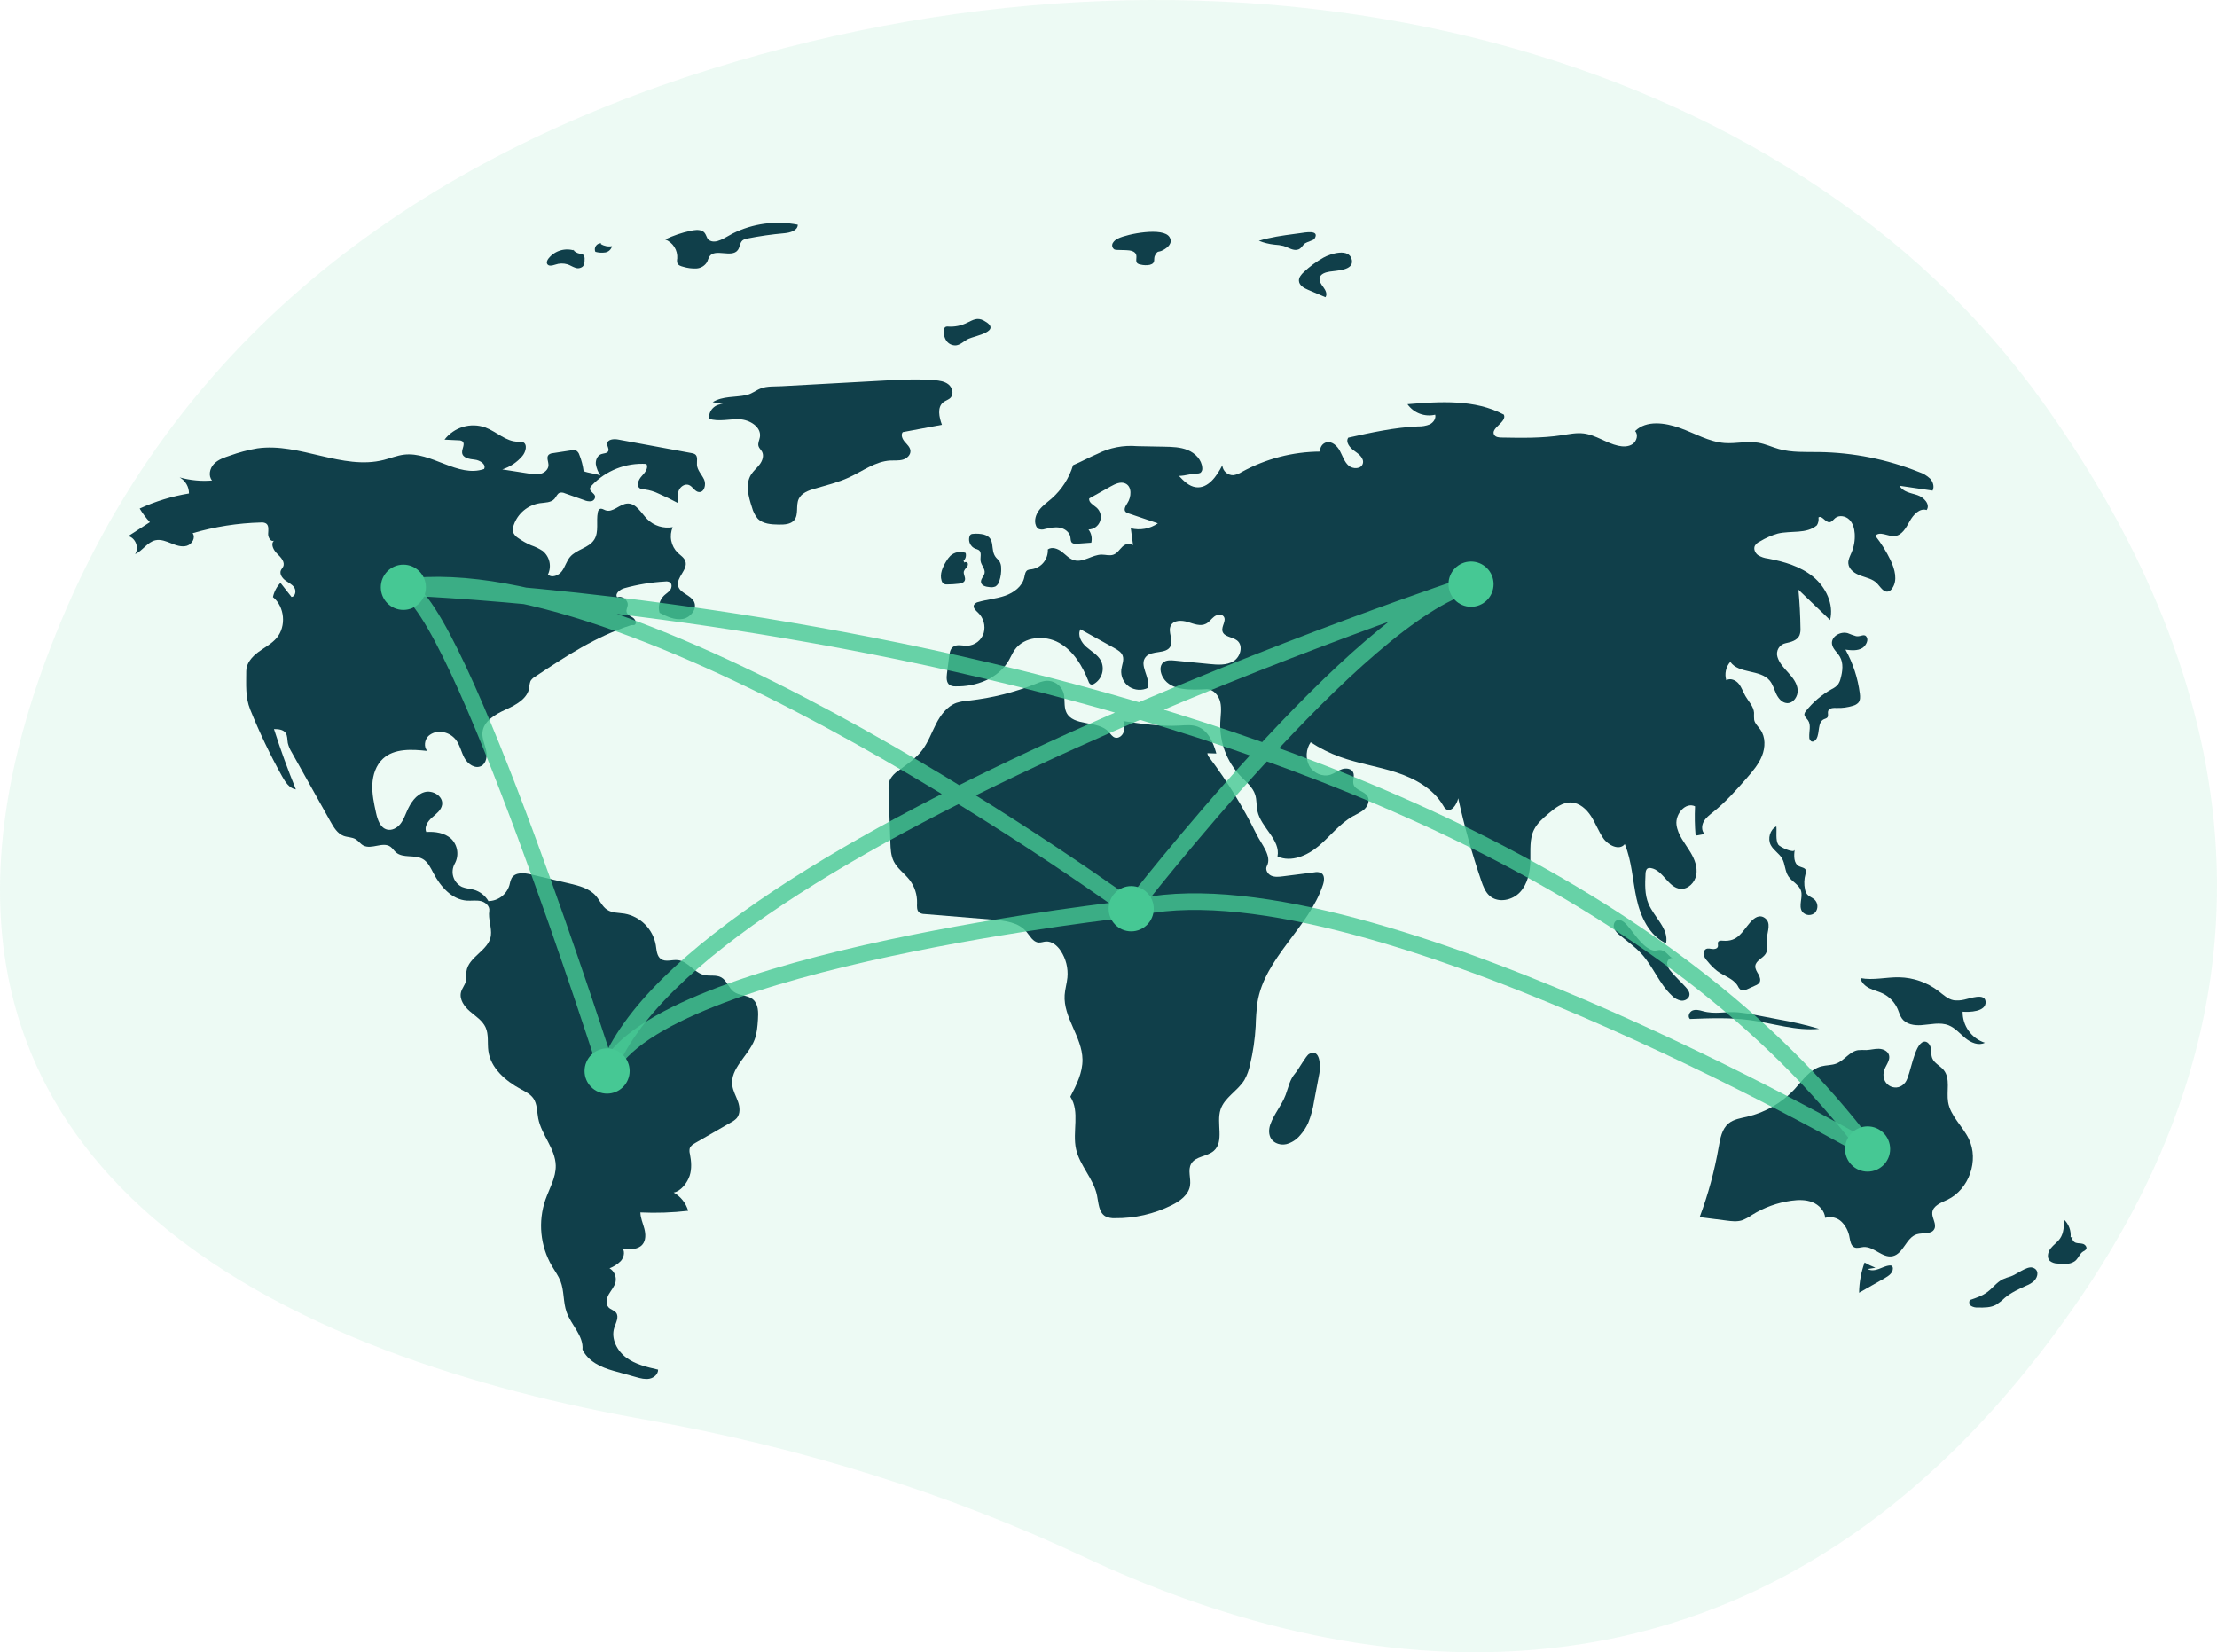 <svg width="267" height="199" viewBox="0 0 267 199" fill="none" xmlns="http://www.w3.org/2000/svg">
<path opacity="0.1" d="M245.978 48.374C215.674 6.062 151.658 -11.102 88.701 7.384C55.417 17.157 23.326 36.738 7.422 74.654C-21.008 142.433 38.684 164.08 77.716 170.979C96.59 174.315 114.366 179.919 130.609 187.548C159.833 201.275 211.562 213.438 250.569 156.261C278.841 114.819 266.163 76.558 245.978 48.374Z" fill="#46C894"/>
<path d="M70.286 56.745C70.201 56.073 70.029 55.414 69.776 54.786C69.743 54.667 69.687 54.557 69.609 54.461C69.532 54.365 69.436 54.287 69.326 54.231C69.18 54.193 69.027 54.191 68.88 54.226L66.591 54.577C66.4 54.586 66.216 54.658 66.069 54.781C65.771 55.096 66.065 55.602 66.055 56.036C66.045 56.524 65.613 56.92 65.144 57.051C64.666 57.148 64.172 57.142 63.697 57.033L60.496 56.534C61.438 56.232 62.278 55.671 62.917 54.913C63.339 54.412 63.563 53.478 62.954 53.24C62.773 53.191 62.584 53.175 62.398 53.196C60.948 53.207 59.807 51.992 58.449 51.48C57.58 51.174 56.637 51.151 55.754 51.415C54.872 51.679 54.095 52.217 53.535 52.95L55.24 53.033C55.401 53.024 55.56 53.066 55.694 53.154C56.068 53.462 55.603 54.054 55.656 54.536C55.724 55.163 56.554 55.297 57.179 55.36C57.804 55.424 58.597 55.934 58.296 56.487C55.154 57.573 51.957 54.364 48.657 54.759C47.822 54.859 47.033 55.188 46.218 55.395C41.236 56.66 36.087 53.286 30.998 54.001C29.867 54.194 28.755 54.488 27.676 54.88C26.984 55.108 26.261 55.354 25.758 55.884C25.255 56.413 25.063 57.318 25.54 57.871C24.226 57.98 22.903 57.853 21.633 57.498C21.977 57.69 22.262 57.971 22.46 58.311C22.659 58.652 22.761 59.04 22.759 59.434C20.707 59.77 18.71 60.381 16.821 61.251C17.173 61.839 17.585 62.389 18.05 62.893L15.452 64.568C16.33 64.79 16.784 65.99 16.273 66.74C17.183 66.334 17.747 65.283 18.72 65.07C19.357 64.93 20.006 65.192 20.61 65.438C21.215 65.684 21.88 65.922 22.506 65.737C23.132 65.553 23.593 64.739 23.196 64.22C25.871 63.437 28.636 63.003 31.422 62.93C31.637 62.903 31.855 62.945 32.045 63.049C32.408 63.301 32.312 63.847 32.293 64.289C32.273 64.732 32.617 65.313 33.011 65.114C32.547 65.517 32.944 66.277 33.389 66.701C33.834 67.125 34.37 67.711 34.097 68.263C34.026 68.406 33.906 68.522 33.837 68.667C33.636 69.096 33.956 69.596 34.334 69.881C34.712 70.166 35.175 70.365 35.438 70.76C35.701 71.154 35.581 71.845 35.112 71.9L33.777 70.199C33.321 70.674 33.008 71.268 32.875 71.914C34.291 73.075 34.504 75.438 33.319 76.835C32.713 77.549 31.852 77.983 31.1 78.54C30.349 79.096 29.653 79.889 29.655 80.827C29.658 82.446 29.526 83.951 30.131 85.453C31.247 88.222 32.534 90.917 33.987 93.524C34.368 94.208 34.861 94.959 35.634 95.076C34.657 92.691 33.778 90.269 32.996 87.809C33.506 87.811 34.094 87.852 34.392 88.265C34.639 88.608 34.586 89.074 34.663 89.49C34.761 89.893 34.924 90.277 35.145 90.627L39.808 98.962C40.195 99.653 40.638 100.394 41.377 100.674C41.85 100.853 42.396 100.819 42.831 101.077C43.172 101.279 43.401 101.637 43.749 101.827C44.731 102.365 46.097 101.334 47.015 101.976C47.277 102.159 47.444 102.451 47.686 102.661C48.534 103.398 49.925 102.905 50.904 103.455C51.535 103.809 51.861 104.517 52.198 105.159C53.041 106.767 54.404 108.342 56.211 108.471C56.778 108.511 57.357 108.403 57.912 108.529C58.467 108.656 59.012 109.142 58.923 109.705C58.771 110.672 59.247 111.73 59.119 112.7C58.886 114.467 56.388 115.243 56.174 117.012C56.127 117.399 56.2 117.799 56.108 118.178C55.996 118.643 55.648 119.021 55.525 119.483C55.29 120.359 55.915 121.23 56.602 121.819C57.288 122.408 58.107 122.915 58.483 123.74C58.88 124.611 58.685 125.627 58.814 126.576C59.095 128.648 60.879 130.184 62.715 131.175C63.274 131.476 63.874 131.769 64.237 132.292C64.709 132.975 64.662 133.876 64.82 134.693C65.206 136.692 66.884 138.34 66.931 140.376C66.965 141.823 66.163 143.136 65.684 144.502C65.235 145.81 65.073 147.2 65.208 148.577C65.343 149.954 65.773 151.286 66.467 152.481C66.826 153.088 67.254 153.661 67.508 154.319C67.96 155.493 67.813 156.828 68.23 158.015C68.781 159.585 70.296 160.882 70.151 162.54C70.839 163.973 72.358 164.677 73.885 165.104L76.622 165.868C77.146 166.015 77.694 166.162 78.228 166.056C78.761 165.95 79.271 165.506 79.257 164.96C77.915 164.656 76.529 164.333 75.423 163.513C74.316 162.692 73.558 161.231 73.978 159.916C74.173 159.306 74.587 158.602 74.193 158.098C73.968 157.81 73.556 157.735 73.301 157.471C72.905 157.061 73.041 156.371 73.326 155.876C73.611 155.382 74.023 154.939 74.138 154.379C74.197 154.066 74.158 153.742 74.027 153.452C73.897 153.161 73.681 152.918 73.409 152.754C73.916 152.562 74.378 152.265 74.763 151.882C75.12 151.474 75.284 150.844 75.004 150.38C75.836 150.486 76.819 150.538 77.365 149.899C77.801 149.389 77.772 148.626 77.599 147.977C77.427 147.327 77.135 146.696 77.126 146.024C79.046 146.116 80.97 146.05 82.879 145.828C82.603 144.895 81.976 144.107 81.13 143.63C81.995 143.484 82.783 142.445 83.056 141.609C83.329 140.772 83.26 139.862 83.091 138.998C83.026 138.776 83.017 138.541 83.065 138.314C83.162 138.003 83.467 137.813 83.749 137.65L88.041 135.177C88.297 135.048 88.529 134.876 88.728 134.668C89.177 134.138 89.111 133.338 88.88 132.682C88.65 132.025 88.281 131.408 88.193 130.717C87.927 128.653 90.13 127.171 90.873 125.228C91.165 124.465 91.225 123.636 91.281 122.821C91.342 121.946 91.346 120.929 90.676 120.365C90.034 119.824 89.031 119.945 88.359 119.442C87.743 118.981 87.531 118.085 86.858 117.713C86.246 117.375 85.48 117.59 84.801 117.431C83.604 117.151 82.851 115.767 81.629 115.639C80.939 115.566 80.159 115.904 79.593 115.502C79.095 115.146 79.076 114.433 78.981 113.827C78.814 112.886 78.365 112.019 77.692 111.342C77.02 110.665 76.157 110.211 75.219 110.041C74.508 109.927 73.735 109.97 73.13 109.578C72.517 109.181 72.236 108.438 71.755 107.888C70.98 107.002 69.759 106.687 68.615 106.417L63.962 105.32C63.136 105.125 62.071 105.022 61.628 105.748C61.496 106.024 61.403 106.317 61.352 106.619C61.185 107.165 60.851 107.644 60.397 107.987C59.942 108.33 59.391 108.52 58.822 108.529C58.433 107.861 57.801 107.371 57.059 107.16C56.587 107.028 56.082 107.013 55.632 106.819C55.387 106.699 55.169 106.53 54.991 106.322C54.813 106.115 54.68 105.873 54.598 105.612C54.517 105.351 54.489 105.076 54.518 104.804C54.546 104.531 54.629 104.268 54.762 104.029C55.031 103.55 55.134 102.995 55.057 102.451C54.98 101.907 54.727 101.403 54.336 101.018C53.545 100.305 52.4 100.133 51.339 100.204C51.061 99.596 51.526 98.909 52.026 98.467C52.527 98.025 53.135 97.59 53.244 96.93C53.416 95.891 52.095 95.102 51.092 95.412C50.089 95.722 49.449 96.699 49.026 97.662C48.784 98.215 48.577 98.797 48.194 99.263C47.811 99.73 47.195 100.063 46.611 99.914C45.786 99.702 45.467 98.718 45.284 97.882C45.039 96.762 44.792 95.625 44.844 94.479C44.895 93.333 45.28 92.156 46.122 91.38C47.495 90.116 49.601 90.24 51.453 90.442C51.016 89.947 51.124 89.113 51.592 88.647C51.839 88.427 52.136 88.27 52.457 88.191C52.778 88.112 53.114 88.112 53.435 88.193C53.993 88.309 54.496 88.611 54.862 89.049C55.389 89.693 55.538 90.563 55.936 91.294C56.334 92.025 57.229 92.648 57.961 92.256C58.594 91.917 58.694 91.037 58.537 90.335C58.379 89.634 58.045 88.951 58.102 88.234C58.211 86.866 59.624 86.042 60.872 85.478C62.119 84.915 63.548 84.157 63.745 82.799C63.752 82.533 63.802 82.27 63.894 82.02C64.032 81.799 64.224 81.618 64.452 81.493C68.093 79.079 71.794 76.635 75.955 75.316C76.172 75.247 76.197 75.323 76.418 75.27C76.727 75.091 76.522 74.595 76.226 74.396C75.93 74.196 75.534 74.043 75.459 73.693C75.404 73.436 75.555 73.184 75.594 72.924C75.691 72.284 74.928 71.694 74.337 71.95C74.002 71.506 74.664 70.989 75.199 70.842C76.805 70.398 78.453 70.128 80.116 70.036C80.308 70.005 80.505 70.039 80.676 70.131C80.955 70.325 80.919 70.771 80.722 71.048C80.523 71.325 80.216 71.499 79.969 71.733C79.699 71.997 79.507 72.329 79.413 72.695C79.319 73.061 79.327 73.445 79.436 73.806C80.304 74.25 81.248 74.706 82.21 74.55C83.171 74.394 84.025 73.309 83.573 72.444C83.152 71.637 81.888 71.456 81.67 70.572C81.416 69.537 82.875 68.617 82.546 67.604C82.402 67.16 81.962 66.899 81.623 66.578C81.224 66.185 80.952 65.68 80.844 65.13C80.735 64.579 80.796 64.008 81.016 63.493C80.465 63.59 79.899 63.553 79.365 63.386C78.831 63.218 78.345 62.924 77.948 62.529C77.214 61.786 76.628 60.613 75.586 60.647C74.629 60.677 73.806 61.797 72.911 61.455C72.691 61.371 72.459 61.2 72.246 61.3C72.176 61.346 72.118 61.407 72.075 61.478C72.032 61.55 72.005 61.63 71.998 61.714C71.771 62.804 72.162 64.046 71.57 64.988C70.925 66.014 69.434 66.156 68.653 67.08C68.229 67.582 68.065 68.258 67.675 68.787C67.285 69.317 66.458 69.653 65.99 69.192C66.22 68.718 66.283 68.179 66.168 67.664C66.053 67.15 65.768 66.689 65.359 66.358C64.925 66.074 64.457 65.845 63.965 65.678C63.417 65.445 62.895 65.153 62.409 64.807C62.165 64.66 61.967 64.448 61.837 64.194C61.734 63.876 61.748 63.532 61.876 63.223C62.113 62.541 62.532 61.937 63.086 61.475C63.641 61.014 64.311 60.714 65.023 60.606C65.646 60.521 66.371 60.551 66.783 60.075C67.001 59.823 67.115 59.442 67.432 59.34C67.635 59.299 67.845 59.325 68.031 59.414L70.356 60.235C70.616 60.352 70.901 60.4 71.184 60.372C71.325 60.353 71.453 60.282 71.543 60.172C71.633 60.062 71.679 59.922 71.67 59.78C71.596 59.393 71.002 59.207 71.056 58.816C71.086 58.69 71.154 58.575 71.25 58.488C72.089 57.592 73.115 56.893 74.255 56.442C75.395 55.99 76.62 55.797 77.843 55.876C78.136 56.359 77.672 56.932 77.286 57.345C76.9 57.758 76.59 58.495 77.056 58.813C77.248 58.911 77.461 58.959 77.675 58.953C78.248 59.031 78.804 59.2 79.323 59.454C80.126 59.805 80.915 60.189 81.687 60.606C81.619 60.095 81.554 59.556 81.747 59.078C81.94 58.601 82.489 58.226 82.968 58.412C83.43 58.591 83.667 59.205 84.159 59.261C84.815 59.336 85.074 58.363 84.8 57.76C84.526 57.157 83.983 56.652 83.938 55.99C83.907 55.544 84.076 54.991 83.721 54.721C83.595 54.639 83.451 54.589 83.302 54.573L74.433 52.936C73.906 52.838 73.145 52.913 73.122 53.45C73.109 53.749 73.376 54.046 73.258 54.321C73.132 54.615 72.717 54.588 72.415 54.692C71.947 54.854 71.712 55.412 71.757 55.906C71.84 56.398 72.029 56.865 72.313 57.274C71.736 57.032 70.862 56.987 70.286 56.745Z" fill="#103F4A"/>
<path d="M69.209 30.191C68.65 30.005 68.047 29.997 67.483 30.166C66.918 30.336 66.419 30.675 66.054 31.139C65.908 31.332 65.785 31.598 65.908 31.807C66.083 32.106 66.529 31.988 66.859 31.881C67.343 31.707 67.87 31.695 68.361 31.845C68.67 31.951 68.947 32.14 69.257 32.242C69.409 32.306 69.574 32.327 69.736 32.303C69.898 32.279 70.051 32.212 70.178 32.107C70.391 31.889 70.404 31.55 70.405 31.245C70.419 31.142 70.411 31.038 70.381 30.94C70.35 30.841 70.298 30.75 70.229 30.674C70.104 30.602 69.965 30.561 69.821 30.554C69.5 30.494 69.209 30.324 69 30.072" fill="#103F4A"/>
<path d="M72.407 29.298C72.282 29.291 72.157 29.317 72.044 29.372C71.932 29.428 71.836 29.511 71.765 29.615C71.694 29.719 71.651 29.839 71.639 29.964C71.628 30.089 71.649 30.215 71.701 30.33C72.085 30.435 72.487 30.462 72.882 30.407C73.078 30.377 73.262 30.288 73.409 30.153C73.555 30.018 73.659 29.842 73.707 29.648C73.242 29.733 72.762 29.641 72.362 29.39" fill="#103F4A"/>
<path d="M83.137 27.806C82.09 28.029 81.074 28.375 80.109 28.838C80.564 29.013 80.951 29.331 81.212 29.743C81.474 30.156 81.597 30.642 81.562 31.13C81.521 31.317 81.526 31.512 81.576 31.697C81.687 31.967 82.009 32.069 82.292 32.138C82.801 32.294 83.333 32.362 83.864 32.34C84.13 32.326 84.388 32.245 84.615 32.106C84.843 31.967 85.032 31.773 85.165 31.542C85.242 31.323 85.333 31.108 85.436 30.9C86.115 29.862 88.132 31.117 88.861 30.114C89.118 29.761 89.094 29.229 89.429 28.949C89.602 28.827 89.803 28.75 90.013 28.726C91.479 28.433 92.96 28.222 94.449 28.092C95.155 28.03 96.074 27.776 96.08 27.065C93.423 26.541 90.667 26.913 88.242 28.123C87.368 28.562 86.213 29.486 85.371 28.904C85.056 28.686 85.072 28.099 84.638 27.854C84.194 27.603 83.607 27.705 83.137 27.806Z" fill="#103F4A"/>
<path d="M85.828 48.436L87.075 48.677C86.845 48.667 86.616 48.706 86.403 48.791C86.189 48.877 85.997 49.008 85.838 49.174C85.678 49.34 85.556 49.539 85.48 49.756C85.403 49.974 85.373 50.205 85.393 50.435C86.561 50.826 87.835 50.445 89.065 50.497C90.296 50.549 91.728 51.431 91.518 52.649C91.454 53.017 91.242 53.385 91.352 53.742C91.43 53.992 91.65 54.17 91.774 54.4C92.032 54.88 91.826 55.488 91.499 55.924C91.172 56.361 90.733 56.709 90.447 57.173C89.734 58.327 90.139 59.818 90.564 61.107C90.686 61.594 90.913 62.048 91.228 62.438C91.857 63.11 92.883 63.168 93.801 63.182C94.469 63.191 95.235 63.158 95.658 62.639C96.21 61.96 95.824 60.902 96.187 60.106C96.517 59.383 97.358 59.072 98.119 58.852C99.515 58.449 100.937 58.106 102.256 57.498C103.894 56.742 105.425 55.563 107.225 55.466C107.731 55.439 108.248 55.499 108.735 55.36C109.221 55.221 109.684 54.799 109.647 54.293C109.615 53.86 109.251 53.542 108.966 53.216C108.681 52.89 108.457 52.389 108.719 52.044L113.438 51.16C113.103 50.245 112.843 49.04 113.611 48.445C113.889 48.23 114.26 48.144 114.496 47.884C114.899 47.441 114.696 46.679 114.232 46.303C113.767 45.926 113.139 45.839 112.544 45.789C110.475 45.617 108.393 45.731 106.32 45.845C102.267 46.068 98.215 46.29 94.162 46.513C93.346 46.558 92.404 46.49 91.656 46.769C91.022 47.005 90.572 47.439 89.847 47.592C88.51 47.873 87.038 47.683 85.828 48.436Z" fill="#103F4A"/>
<path d="M114.176 39.33C114.049 39.31 113.919 39.34 113.813 39.413C113.743 39.49 113.701 39.59 113.695 39.694C113.614 40.155 113.71 40.629 113.963 41.022C114.092 41.215 114.27 41.369 114.479 41.47C114.688 41.57 114.919 41.612 115.15 41.593C115.711 41.521 116.125 41.04 116.642 40.805C117.438 40.444 120.818 39.881 118.48 38.613C117.674 38.176 117.153 38.562 116.518 38.85C115.796 39.221 114.986 39.387 114.176 39.33Z" fill="#103F4A"/>
<path d="M134.656 28.721C134.383 28.833 134.154 29.032 134.006 29.288C133.938 29.418 133.922 29.569 133.962 29.711C134.002 29.852 134.094 29.973 134.22 30.047C134.322 30.084 134.43 30.102 134.539 30.098L135.649 30.131C136.121 30.146 136.71 30.246 136.836 30.702C136.93 31.041 136.72 31.476 136.974 31.718C137.083 31.803 137.214 31.854 137.352 31.866C137.717 31.96 138.099 31.973 138.47 31.902C139.278 31.685 138.854 31.19 139.108 30.75C139.497 30.076 139.43 30.484 140.116 30.097C140.622 29.812 141.277 29.295 140.854 28.568C140.119 27.303 135.741 28.178 134.656 28.721Z" fill="#103F4A"/>
<path d="M156.567 28.085L155.923 28.172C154.469 28.366 153.007 28.563 151.607 29.001C152.213 29.241 152.849 29.398 153.497 29.466C153.854 29.483 154.208 29.534 154.556 29.617C155.174 29.802 155.797 30.279 156.395 30.034C156.765 29.883 156.886 29.496 157.193 29.291C157.405 29.149 158.208 28.92 158.298 28.777C159.025 27.621 157.126 28.01 156.567 28.085Z" fill="#103F4A"/>
<path d="M159.398 31.025C158.537 31.508 157.738 32.095 157.019 32.773C156.716 33.059 156.407 33.414 156.434 33.83C156.471 34.383 157.058 34.704 157.567 34.92L159.628 35.796C159.878 35.442 159.649 34.954 159.39 34.607C159.132 34.259 158.825 33.857 158.939 33.439C159.069 32.962 159.649 32.799 160.135 32.717C160.928 32.583 163.064 32.594 162.808 31.313C162.505 29.804 160.193 30.579 159.398 31.025Z" fill="#103F4A"/>
<path d="M152.984 135.439C152.787 136.009 152.769 136.681 153.108 137.178C153.489 137.736 154.251 137.945 154.91 137.803C155.567 137.628 156.152 137.25 156.584 136.724C156.978 136.282 157.303 135.783 157.546 135.243C157.886 134.401 158.125 133.522 158.259 132.624L158.899 129.253C159.042 128.499 159.037 126.19 157.657 126.942C157.28 127.148 156.407 128.771 156.012 129.231C155.3 130.061 155.206 130.866 154.831 131.871C154.361 133.129 153.418 134.179 152.984 135.439Z" fill="#103F4A"/>
<path d="M225.868 152.689C225.416 152.512 224.978 152.303 224.556 152.062C224.134 153.228 223.909 154.457 223.892 155.698L226.981 153.943C227.446 153.679 227.973 153.313 227.963 152.777C227.967 152.711 227.954 152.645 227.924 152.586C227.893 152.527 227.848 152.477 227.792 152.441C227.724 152.414 227.649 152.405 227.576 152.416C227.117 152.454 226.7 152.68 226.267 152.838C225.835 152.995 225.33 153.078 224.933 152.845" fill="#103F4A"/>
<path d="M242.167 153.73C241.828 153.823 241.496 153.942 241.176 154.087C240.467 154.449 239.984 155.137 239.346 155.613C238.736 156.07 238.001 156.32 237.279 156.564C237.067 156.752 237.165 157.131 237.395 157.297C237.643 157.438 237.927 157.502 238.211 157.481C238.961 157.497 239.75 157.504 240.407 157.141C240.777 156.9 241.123 156.625 241.441 156.318C242.209 155.675 243.13 155.251 244.043 154.841C244.375 154.715 244.682 154.531 244.95 154.297C245.524 153.73 245.564 152.856 244.737 152.663C244.069 152.507 242.803 153.524 242.167 153.73Z" fill="#103F4A"/>
<path d="M249.368 149.01C249.405 148.62 249.354 148.227 249.217 147.86C249.081 147.492 248.863 147.161 248.58 146.891C248.571 147.672 248.548 148.503 248.11 149.148C247.799 149.608 247.31 149.919 246.968 150.357C246.627 150.795 246.475 151.489 246.876 151.874C247.132 152.069 247.444 152.177 247.765 152.181C248.563 152.275 249.486 152.328 250.045 151.75C250.35 151.434 250.499 150.967 250.871 150.735C251.01 150.676 251.133 150.588 251.233 150.475C251.387 150.23 251.143 149.906 250.868 149.818C250.593 149.73 250.29 149.771 250.014 149.687C249.737 149.603 249.484 149.292 249.626 149.039" fill="#103F4A"/>
<path d="M236.569 120.396C236.15 120.498 235.717 120.523 235.29 120.471C234.58 120.34 234.027 119.803 233.454 119.363C232.092 118.322 230.436 117.742 228.724 117.705C227.167 117.675 225.595 118.099 224.065 117.803C224.165 118.361 224.641 118.779 225.148 119.028C225.656 119.277 226.216 119.402 226.726 119.645C227.542 120.039 228.19 120.715 228.55 121.55C228.714 121.934 228.818 122.353 229.066 122.689C229.575 123.375 230.539 123.526 231.389 123.47C232.498 123.396 233.656 123.076 234.688 123.491C235.477 123.808 236.042 124.501 236.701 125.04C237.36 125.579 238.288 125.979 239.045 125.59C238.259 125.335 237.575 124.834 237.092 124.161C236.61 123.488 236.355 122.678 236.364 121.849C237.106 121.918 239.243 121.891 239.128 120.626C239.031 119.554 237.206 120.28 236.569 120.396Z" fill="#103F4A"/>
<path d="M226.86 129.12C226.992 128.395 227.713 127.755 227.488 127.053C227.333 126.567 226.772 126.328 226.264 126.316C225.756 126.304 225.257 126.456 224.75 126.47C224.419 126.452 224.088 126.457 223.758 126.484C222.75 126.65 222.128 127.71 221.178 128.087C220.601 128.317 219.952 128.273 219.351 128.431C217.987 128.791 217.124 130.084 216.171 131.127C214.63 132.804 212.624 133.978 210.41 134.497C209.635 134.677 208.801 134.793 208.185 135.298C207.369 135.967 207.168 137.114 206.986 138.156C206.485 141.033 205.718 143.858 204.696 146.592L207.934 147.007C208.55 147.086 209.188 147.163 209.781 146.98C210.212 146.817 210.621 146.599 210.996 146.331C212.438 145.433 214.052 144.848 215.734 144.615C216.582 144.498 217.471 144.477 218.267 144.793C219.063 145.109 219.746 145.827 219.812 146.683C220.156 146.575 220.523 146.564 220.873 146.649C221.224 146.735 221.544 146.914 221.801 147.168C222.308 147.687 222.64 148.352 222.75 149.07C222.835 149.514 222.921 150.047 223.332 150.233C223.667 150.385 224.052 150.222 224.419 150.192C225.664 150.092 226.697 151.549 227.921 151.298C229.233 151.029 229.555 149.057 230.836 148.662C231.571 148.435 232.602 148.711 232.955 148.024C233.265 147.419 232.646 146.721 232.71 146.044C232.788 145.21 233.769 144.856 234.525 144.5C237.131 143.273 238.367 139.754 237.104 137.158C236.356 135.62 234.884 134.409 234.612 132.72C234.403 131.42 234.914 129.904 234.088 128.881C233.668 128.361 232.956 128.073 232.706 127.452C232.549 127.061 232.612 126.618 232.527 126.205C232.443 125.792 232.084 125.36 231.677 125.467C230.497 125.778 230.121 129.435 229.489 130.323C228.529 131.674 226.558 130.784 226.86 129.12Z" fill="#103F4A"/>
<path d="M205.054 121.777C204.651 121.664 204.211 121.552 203.824 121.714C203.438 121.876 203.213 122.445 203.523 122.728C205.948 122.633 208.388 122.539 210.793 122.869C213.564 123.25 216.306 124.193 219.089 123.916C217.499 123.445 215.884 123.069 214.25 122.789L211.525 122.267C210.794 122.113 210.056 121.999 209.313 121.924C207.759 121.795 206.582 122.207 205.054 121.777Z" fill="#103F4A"/>
<path d="M207.482 113.301C207.281 113.284 207.032 113.27 206.927 113.443C206.828 113.609 206.942 113.829 206.888 114.015C206.815 114.269 206.483 114.334 206.222 114.299C205.96 114.265 205.678 114.182 205.446 114.308C205.328 114.389 205.24 114.505 205.194 114.641C205.148 114.776 205.147 114.922 205.192 115.058C205.286 115.327 205.439 115.572 205.64 115.775C205.983 116.208 206.373 116.601 206.804 116.946C207.637 117.564 208.767 117.861 209.292 118.758C209.366 118.931 209.48 119.085 209.624 119.206C209.876 119.366 210.205 119.245 210.476 119.12L211.427 118.684C211.599 118.622 211.752 118.518 211.872 118.381C212.089 118.085 211.956 117.664 211.773 117.345C211.591 117.027 211.358 116.697 211.397 116.331C211.467 115.68 212.301 115.43 212.645 114.873C212.991 114.311 212.766 113.587 212.805 112.927C212.852 112.156 213.335 111.153 212.558 110.577C211.898 110.087 211.267 110.54 210.793 111.08C209.793 112.22 209.32 113.455 207.482 113.301Z" fill="#103F4A"/>
<path d="M213.257 101.779C213.581 102.403 214.258 102.775 214.612 103.383C214.996 104.042 214.953 104.893 215.369 105.531C215.796 106.186 216.656 106.534 216.896 107.279C217.157 108.092 216.564 109.08 217.037 109.791C217.125 109.907 217.236 110.004 217.364 110.074C217.491 110.145 217.632 110.189 217.777 110.202C217.922 110.215 218.068 110.198 218.206 110.152C218.344 110.106 218.471 110.031 218.579 109.933C218.778 109.715 218.885 109.428 218.876 109.132C218.868 108.836 218.744 108.556 218.532 108.35C218.252 108.094 217.85 107.983 217.616 107.684C217.494 107.511 217.413 107.313 217.379 107.104C217.251 106.502 217.271 105.877 217.438 105.285C217.501 105.134 217.517 104.968 217.484 104.809C217.378 104.502 216.964 104.48 216.673 104.337C216.012 104.014 216.028 103.078 216.144 102.35C216.067 102.835 214.345 102.01 214.165 101.735C213.807 101.19 214.002 100.137 213.931 99.534C213.158 99.908 212.859 101.016 213.257 101.779Z" fill="#103F4A"/>
<path d="M195.911 111.379C195.593 111.022 195.115 110.649 194.689 110.864C194.364 111.028 194.274 111.48 194.402 111.822C194.557 112.154 194.796 112.44 195.095 112.651C195.983 113.386 196.939 114.049 197.713 114.903C199.099 116.431 199.834 118.494 201.341 119.902C201.644 120.228 202.045 120.446 202.484 120.522C202.923 120.563 203.416 120.281 203.466 119.841C203.508 119.479 203.256 119.155 203.01 118.886C202.425 118.247 201.784 117.659 201.231 116.991C200.976 116.735 200.815 116.399 200.776 116.038C200.773 115.679 201.1 115.302 201.447 115.391C201.025 115.283 200.712 114.577 200.092 114.444C199.574 114.333 199.449 114.655 198.832 114.39C197.657 113.884 196.734 112.304 195.911 111.379Z" fill="#103F4A"/>
<path d="M223.535 76.622C223.198 76.522 222.866 76.403 222.542 76.266C221.669 76.003 220.514 76.647 220.63 77.554C220.708 78.157 221.267 78.563 221.575 79.086C222.033 79.861 221.911 80.844 221.671 81.712C221.611 81.981 221.499 82.235 221.34 82.46C221.118 82.696 220.853 82.888 220.558 83.024C219.379 83.687 218.34 84.573 217.497 85.633C217.405 85.731 217.341 85.852 217.312 85.983C217.27 86.289 217.577 86.513 217.751 86.768C218.136 87.335 217.857 88.099 217.896 88.784C217.89 88.881 217.909 88.978 217.95 89.065C217.992 89.153 218.056 89.228 218.135 89.284C218.367 89.403 218.642 89.202 218.768 88.973C219.186 88.213 218.871 86.995 219.655 86.629C219.803 86.559 219.983 86.53 220.082 86.4C220.238 86.192 220.087 85.885 220.167 85.638C220.286 85.266 220.793 85.249 221.182 85.266C221.852 85.294 222.522 85.204 223.162 85.001C223.413 84.941 223.64 84.809 223.817 84.62C224.051 84.327 224.03 83.91 223.984 83.537C223.749 81.678 223.162 79.881 222.255 78.243C222.943 78.332 223.692 78.408 224.286 78.048C224.618 77.846 225.017 77.244 224.852 76.834C224.591 76.185 224.12 76.731 223.535 76.622Z" fill="#103F4A"/>
<path d="M135.296 86.847C135.378 87.291 135.459 87.757 135.315 88.184C135.17 88.611 134.714 88.968 134.284 88.837C133.951 88.735 133.758 88.399 133.521 88.142C132.203 86.714 129.229 87.541 128.415 85.775C128.083 85.054 128.308 84.19 128.082 83.429C127.939 82.989 127.654 82.609 127.273 82.35C126.892 82.09 126.435 81.964 125.975 81.993C125.555 82.054 125.146 82.176 124.762 82.356C122.188 83.39 119.485 84.069 116.729 84.372C116.205 84.404 115.687 84.499 115.185 84.654C114.053 85.066 113.28 86.118 112.73 87.193C112.179 88.267 111.773 89.43 111.035 90.385C110.26 91.388 109.173 92.091 108.159 92.85C107.769 93.103 107.444 93.445 107.211 93.848C106.991 94.301 107.003 94.828 107.02 95.331L107.228 101.443C107.254 102.229 107.288 103.043 107.638 103.747C108.076 104.625 108.941 105.201 109.541 105.977C110.154 106.774 110.473 107.76 110.444 108.766C110.432 109.171 110.392 109.65 110.706 109.904C110.897 110.028 111.12 110.092 111.348 110.089L119.588 110.766C121.037 110.885 122.644 111.08 123.59 112.188C124.037 112.711 124.395 113.463 125.08 113.52C125.373 113.544 125.659 113.423 125.952 113.399C126.692 113.341 127.343 113.905 127.753 114.526C128.375 115.472 128.657 116.603 128.553 117.732C128.486 118.44 128.267 119.129 128.22 119.839C128.04 122.541 130.323 124.889 130.367 127.597C130.394 129.19 129.64 130.678 128.905 132.09C130.091 133.893 129.12 136.293 129.592 138.4C130.04 140.399 131.701 141.964 132.115 143.97C132.305 144.889 132.316 146.019 133.123 146.492C133.477 146.666 133.87 146.744 134.263 146.721C136.636 146.75 138.981 146.214 141.108 145.158C142.106 144.661 143.141 143.919 143.315 142.814C143.456 141.924 143.006 140.928 143.464 140.152C144.004 139.238 145.387 139.31 146.181 138.607C147.469 137.467 146.465 135.292 146.987 133.65C147.456 132.173 149.072 131.389 149.872 130.064C150.187 129.494 150.414 128.879 150.543 128.24C150.91 126.714 151.138 125.157 151.225 123.589C151.246 122.637 151.316 121.686 151.435 120.741C152.298 115.358 157.601 111.754 159.323 106.584C159.487 106.09 159.564 105.432 159.127 105.153C158.867 105.029 158.573 104.998 158.293 105.065L154.494 105.546C154.023 105.606 153.523 105.661 153.089 105.465C152.656 105.268 152.345 104.718 152.575 104.3C153.22 103.128 151.893 101.646 151.304 100.444C149.716 97.209 147.825 94.132 145.657 91.255C145.518 91.108 145.431 90.918 145.409 90.716L146.487 90.752C146.123 89.442 145.523 88.008 144.254 87.529C143.539 87.259 142.748 87.352 141.985 87.394C139.8 87.514 137.458 87.183 135.296 86.847Z" fill="#103F4A"/>
<path d="M141.987 57.321C142.558 57.93 143.199 58.576 144.026 58.682C145.487 58.87 146.538 57.354 147.206 56.037C147.231 56.373 147.385 56.685 147.636 56.909C147.887 57.132 148.215 57.248 148.55 57.233C148.911 57.172 149.255 57.037 149.561 56.836C152.456 55.249 155.698 54.408 158.997 54.389C158.965 54.138 159.027 53.884 159.171 53.677C159.314 53.469 159.529 53.322 159.775 53.265C160.445 53.131 161.049 53.713 161.373 54.317C161.697 54.922 161.898 55.622 162.412 56.075C162.926 56.527 163.921 56.507 164.124 55.852C164.319 55.223 163.666 54.687 163.124 54.316C162.581 53.946 162.01 53.259 162.375 52.712C165.146 52.096 167.935 51.478 170.771 51.356C171.254 51.373 171.735 51.29 172.184 51.112C172.617 50.899 172.961 50.416 172.844 49.946C172.225 50.092 171.577 50.05 170.982 49.825C170.388 49.6 169.873 49.202 169.504 48.682C173.439 48.356 177.625 48.079 181.112 49.937C181.531 50.838 179.398 51.588 179.969 52.401C180.151 52.66 180.515 52.691 180.831 52.697C183.255 52.742 185.692 52.786 188.088 52.419C188.964 52.285 189.848 52.096 190.727 52.204C192.192 52.386 193.444 53.366 194.885 53.685C195.471 53.816 196.128 53.82 196.623 53.478C197.117 53.136 197.329 52.356 196.924 51.912C198.281 50.578 200.532 50.908 202.321 51.547C204.111 52.185 205.806 53.215 207.7 53.358C209.058 53.46 210.435 53.093 211.776 53.326C212.62 53.473 213.405 53.849 214.229 54.08C215.788 54.518 217.437 54.425 219.055 54.446C223.185 54.502 227.269 55.317 231.106 56.849C231.605 57.012 232.063 57.283 232.446 57.643C232.803 58.027 232.985 58.623 232.745 59.09L228.78 58.508C229.154 59.246 230.12 59.372 230.905 59.627C231.69 59.881 232.504 60.751 232.032 61.43C231.181 61.158 230.411 62.011 229.981 62.796C229.552 63.581 229.028 64.521 228.137 64.569C227.339 64.612 226.374 63.93 225.854 64.539C226.572 65.448 227.188 66.436 227.688 67.482C228.202 68.556 228.568 69.91 227.874 70.876C227.764 71.049 227.599 71.178 227.405 71.241C226.838 71.385 226.469 70.689 226.062 70.267C225.549 69.735 224.774 69.585 224.08 69.335C223.386 69.086 222.654 68.595 222.6 67.857C222.566 67.398 222.808 66.971 222.986 66.547C223.285 65.832 223.416 65.057 223.368 64.283C223.329 63.66 223.155 63.012 222.709 62.577C222.264 62.142 221.494 62.004 221.015 62.402C220.792 62.588 220.613 62.886 220.323 62.897C219.811 62.916 219.417 62.02 219.005 62.326C219.054 62.652 218.986 62.985 218.815 63.266C217.585 64.34 215.695 63.885 214.109 64.265C213.355 64.481 212.633 64.797 211.962 65.205C211.712 65.313 211.498 65.493 211.349 65.722C211.151 66.108 211.369 66.603 211.718 66.859C212.088 67.087 212.504 67.229 212.935 67.276C214.869 67.643 216.83 68.212 218.356 69.458C219.883 70.704 220.884 72.764 220.401 74.678L216.588 71.022C216.733 72.557 216.815 74.096 216.835 75.639C216.859 75.941 216.818 76.244 216.714 76.528C216.442 77.13 215.705 77.333 215.06 77.466C214.88 77.5 214.71 77.572 214.56 77.677C214.41 77.782 214.284 77.917 214.19 78.075C214.096 78.232 214.037 78.407 214.015 78.589C213.994 78.772 214.011 78.956 214.065 79.131C214.295 79.881 214.867 80.466 215.39 81.049C215.914 81.631 216.429 82.294 216.498 83.075C216.566 83.857 215.979 84.738 215.198 84.683C214.607 84.642 214.168 84.111 213.916 83.573C213.664 83.035 213.514 82.435 213.135 81.978C211.988 80.593 209.411 81.186 208.384 79.711C208.122 80.009 207.94 80.369 207.856 80.758C207.772 81.146 207.788 81.549 207.903 81.93C208.381 81.629 209.036 81.909 209.395 82.345C209.754 82.781 209.923 83.341 210.205 83.831C210.586 84.492 211.192 85.078 211.245 85.84C211.231 86.128 211.236 86.417 211.259 86.704C211.354 87.166 211.743 87.497 212.012 87.883C212.64 88.781 212.609 90.014 212.204 91.033C211.8 92.051 211.074 92.902 210.354 93.728C209.097 95.169 207.815 96.602 206.325 97.799C205.9 98.14 205.447 98.476 205.182 98.954C204.917 99.431 204.903 100.101 205.31 100.464C205.019 100.479 204.497 100.623 204.206 100.637C204.104 99.466 204.081 98.288 204.139 97.113C202.991 96.56 201.754 98.042 201.902 99.312C202.05 100.582 202.966 101.601 203.617 102.7C204.094 103.504 204.448 104.441 204.289 105.362C204.13 106.283 203.31 107.133 202.382 107.052C200.905 106.923 200.288 104.796 198.825 104.552C198.696 104.522 198.561 104.535 198.44 104.591C198.223 104.71 198.185 105.001 198.173 105.25C198.113 106.468 198.062 107.734 198.536 108.857C199.229 110.5 201.02 111.88 200.644 113.623C198.62 112.679 197.568 110.402 197.09 108.215C196.613 106.028 196.533 103.731 195.677 101.664C195.026 102.5 193.66 101.809 193.066 100.931C192.502 100.1 192.155 99.137 191.609 98.294C191.063 97.451 190.225 96.697 189.224 96.65C188.175 96.602 187.264 97.325 186.464 98.007C185.805 98.569 185.13 99.153 184.745 99.929C184.185 101.058 184.331 102.39 184.304 103.651C184.275 105.015 183.987 106.454 183.061 107.452C182.135 108.45 180.425 108.798 179.404 107.898C178.87 107.428 178.612 106.727 178.382 106.053C177.273 102.806 176.35 99.498 175.616 96.146C175.445 96.911 174.775 97.897 174.135 97.447C173.992 97.325 173.875 97.175 173.794 97.005C172.601 94.976 170.391 93.759 168.158 93.029C165.926 92.299 163.577 91.959 161.369 91.157C160.131 90.707 158.95 90.117 157.847 89.397C157.565 89.811 157.401 90.294 157.371 90.795C157.342 91.295 157.447 91.794 157.677 92.24C158.167 93.11 159.275 93.613 160.224 93.309C160.714 93.152 161.128 92.81 161.615 92.642C162.101 92.473 162.754 92.556 162.967 93.026C163.171 93.476 162.863 94.021 163.015 94.491C163.248 95.207 164.324 95.262 164.7 95.913C164.98 96.398 164.75 97.041 164.35 97.432C163.95 97.823 163.417 98.038 162.929 98.31C161.346 99.194 160.22 100.701 158.837 101.874C157.453 103.048 155.501 103.904 153.853 103.152C154.246 101.155 151.875 99.689 151.439 97.701C151.295 97.046 151.37 96.351 151.165 95.714C150.868 94.791 150.052 94.156 149.382 93.456C148.57 92.599 147.937 91.586 147.521 90.479C147.105 89.372 146.914 88.192 146.96 87.01C146.996 86.189 147.147 85.354 146.96 84.553C146.774 83.752 146.113 82.977 145.294 83.013C143.424 83.096 141.068 83.236 140.087 81.636C139.737 81.065 139.584 80.229 140.091 79.792C140.448 79.483 140.975 79.512 141.444 79.558L145.658 79.974C146.643 80.072 147.709 80.152 148.554 79.635C149.4 79.118 149.766 77.746 148.983 77.138C148.411 76.693 147.386 76.717 147.22 76.011C147.081 75.422 147.73 74.755 147.38 74.263C147.128 73.91 146.563 74.008 146.221 74.272C145.878 74.537 145.63 74.923 145.246 75.124C144.574 75.475 143.771 75.141 143.047 74.913C142.324 74.686 141.354 74.667 141.003 75.341C140.611 76.095 141.351 77.083 140.962 77.838C140.447 78.837 138.703 78.269 137.98 79.128C137.151 80.114 138.545 81.584 138.265 82.843C137.908 83.021 137.511 83.102 137.113 83.08C136.715 83.057 136.329 82.932 135.994 82.715C135.665 82.49 135.402 82.18 135.234 81.817C135.066 81.454 134.999 81.052 135.041 80.654C135.11 80.088 135.405 79.51 135.207 78.974C135.048 78.541 134.615 78.284 134.212 78.06L130.118 75.79C129.737 76.498 130.218 77.375 130.819 77.906C131.42 78.438 132.173 78.838 132.568 79.538C132.818 80.022 132.874 80.584 132.724 81.109C132.575 81.633 132.232 82.081 131.765 82.361C131.706 82.401 131.64 82.428 131.57 82.441C131.5 82.453 131.428 82.45 131.359 82.431C131.294 82.393 131.237 82.342 131.192 82.281C131.146 82.22 131.114 82.15 131.096 82.076C130.373 80.221 129.289 78.392 127.554 77.423C125.82 76.454 123.328 76.653 122.191 78.286C121.921 78.674 121.74 79.115 121.505 79.525C120.254 81.703 117.574 82.735 115.07 82.667C114.825 82.681 114.582 82.624 114.368 82.502C113.964 82.221 113.982 81.626 114.044 81.137L114.307 79.059C114.36 78.642 114.436 78.181 114.765 77.921C115.229 77.553 115.898 77.785 116.489 77.776C116.936 77.755 117.367 77.597 117.721 77.322C118.076 77.048 118.338 76.67 118.472 76.241C118.591 75.808 118.59 75.35 118.47 74.917C118.349 74.484 118.113 74.093 117.786 73.784C117.516 73.529 117.152 73.209 117.295 72.865C117.352 72.769 117.429 72.688 117.521 72.626C117.613 72.564 117.717 72.523 117.827 72.506C118.888 72.197 120.009 72.115 121.052 71.751C122.096 71.386 123.108 70.639 123.355 69.559C123.43 69.228 123.465 68.826 123.761 68.662C123.91 68.599 124.07 68.567 124.231 68.566C124.797 68.485 125.312 68.195 125.675 67.752C126.038 67.309 126.223 66.746 126.193 66.174C126.693 65.823 127.394 66.081 127.877 66.454C128.361 66.827 128.788 67.32 129.377 67.48C130.474 67.78 131.534 66.805 132.671 66.801C133.149 66.799 133.644 66.969 134.094 66.806C134.55 66.641 134.822 66.186 135.172 65.849C135.522 65.513 136.136 65.307 136.459 65.67L136.184 63.625C136.738 63.765 137.316 63.785 137.878 63.683C138.441 63.581 138.975 63.359 139.445 63.033L135.888 61.828C135.765 61.796 135.65 61.735 135.556 61.649C135.297 61.37 135.554 60.934 135.764 60.617C136.267 59.857 136.352 58.606 135.525 58.227C134.96 57.969 134.312 58.279 133.77 58.582L131.175 60.035C131.092 60.53 131.695 60.81 132.069 61.144C132.296 61.346 132.456 61.611 132.529 61.906C132.602 62.201 132.584 62.511 132.478 62.795C132.372 63.08 132.183 63.325 131.936 63.5C131.688 63.675 131.394 63.77 131.091 63.774C131.262 63.997 131.381 64.256 131.438 64.531C131.496 64.806 131.492 65.091 131.425 65.364L129.678 65.49C129.482 65.53 129.279 65.49 129.112 65.379C128.925 65.213 128.95 64.921 128.907 64.674C128.803 64.079 128.221 63.661 127.628 63.554C127.034 63.447 126.427 63.584 125.84 63.719C125.59 63.81 125.316 63.803 125.071 63.702C124.93 63.61 124.824 63.475 124.767 63.316C124.509 62.69 124.75 61.953 125.164 61.417C125.578 60.881 126.144 60.489 126.653 60.043C127.869 58.972 128.763 57.581 129.233 56.027C130.195 55.623 131.19 55.074 132.151 54.669C133.634 53.916 135.296 53.593 136.951 53.736L140.207 53.799C141.171 53.817 142.161 53.841 143.052 54.21C143.944 54.578 144.727 55.376 144.789 56.341C144.807 56.451 144.798 56.563 144.761 56.667C144.725 56.772 144.662 56.866 144.58 56.94C144.454 57.008 144.311 57.041 144.168 57.033C143.269 57.064 142.886 57.289 141.987 57.321Z" fill="#103F4A"/>
<path d="M116.035 67.56C116.162 67.439 116.254 67.285 116.3 67.115C116.345 66.946 116.344 66.767 116.295 66.598C115.985 66.478 115.648 66.448 115.322 66.509C114.996 66.571 114.694 66.723 114.449 66.948C114.257 67.144 114.09 67.364 113.955 67.604C113.527 68.304 113.149 69.141 113.397 69.924C113.417 70.009 113.454 70.089 113.506 70.16C113.557 70.231 113.622 70.291 113.697 70.336C113.808 70.381 113.928 70.4 114.048 70.391C114.519 70.391 114.99 70.361 115.458 70.304C115.745 70.269 116.079 70.187 116.19 69.919C116.336 69.567 115.982 69.168 116.085 68.8C116.153 68.636 116.256 68.488 116.386 68.368C116.451 68.307 116.501 68.232 116.532 68.149C116.562 68.066 116.573 67.976 116.564 67.888C116.522 67.716 116.259 67.618 116.164 67.767" fill="#103F4A"/>
<path d="M118.479 64.38C118.06 64.284 117.629 64.257 117.201 64.3C117.107 64.297 117.013 64.318 116.929 64.362C116.848 64.422 116.788 64.508 116.761 64.606C116.671 64.896 116.693 65.211 116.823 65.486C116.954 65.761 117.182 65.977 117.464 66.09C117.617 66.125 117.765 66.185 117.9 66.266C118.261 66.547 118.031 67.122 118.099 67.576C118.176 68.085 118.668 68.513 118.577 69.02C118.506 69.42 118.081 69.737 118.149 70.137C118.221 70.556 118.751 70.682 119.174 70.715C119.419 70.758 119.671 70.73 119.899 70.632C120.129 70.475 120.292 70.238 120.357 69.967C120.53 69.45 120.603 68.905 120.571 68.361C120.57 68.114 120.508 67.87 120.391 67.652C120.264 67.48 120.123 67.317 119.969 67.168C119.16 66.223 120.012 64.814 118.479 64.38Z" fill="#103F4A"/>
<path opacity="0.8" d="M224.92 138.389C224.92 138.389 162.924 102.681 136.234 109.447C136.234 109.447 79.67 115.555 73.115 128.992C73.115 128.992 55.134 72.612 48.578 70.732" stroke="#46C894" stroke-width="2" stroke-miterlimit="10"/>
<path opacity="0.8" d="M73.115 128.992C83.51 101.178 177.159 70.357 177.159 70.357C163.861 73.74 136.234 109.447 136.234 109.447C136.234 109.447 77.797 66.786 48.578 70.733C48.578 70.733 177.253 74.961 224.92 138.389" stroke="#46C894" stroke-width="2" stroke-miterlimit="10"/>
<path d="M48.578 73.458C50.078 73.458 51.294 72.237 51.294 70.733C51.294 69.228 50.078 68.007 48.578 68.007C47.078 68.007 45.862 69.228 45.862 70.733C45.862 72.237 47.078 73.458 48.578 73.458Z" fill="#46C894"/>
<path d="M73.115 131.717C74.614 131.717 75.83 130.497 75.83 128.992C75.83 127.487 74.614 126.267 73.115 126.267C71.615 126.267 70.399 127.487 70.399 128.992C70.399 130.497 71.615 131.717 73.115 131.717Z" fill="#46C894"/>
<path d="M177.159 73.082C178.659 73.082 179.875 71.862 179.875 70.357C179.875 68.852 178.659 67.632 177.159 67.632C175.659 67.632 174.443 68.852 174.443 70.357C174.443 71.862 175.659 73.082 177.159 73.082Z" fill="#46C894"/>
<path d="M224.92 141.114C226.42 141.114 227.636 139.894 227.636 138.389C227.636 136.884 226.42 135.664 224.92 135.664C223.42 135.664 222.204 136.884 222.204 138.389C222.204 139.894 223.42 141.114 224.92 141.114Z" fill="#46C894"/>
<path d="M136.234 112.172C137.734 112.172 138.95 110.952 138.95 109.447C138.95 107.942 137.734 106.722 136.234 106.722C134.734 106.722 133.518 107.942 133.518 109.447C133.518 110.952 134.734 112.172 136.234 112.172Z" fill="#46C894"/>
</svg>
